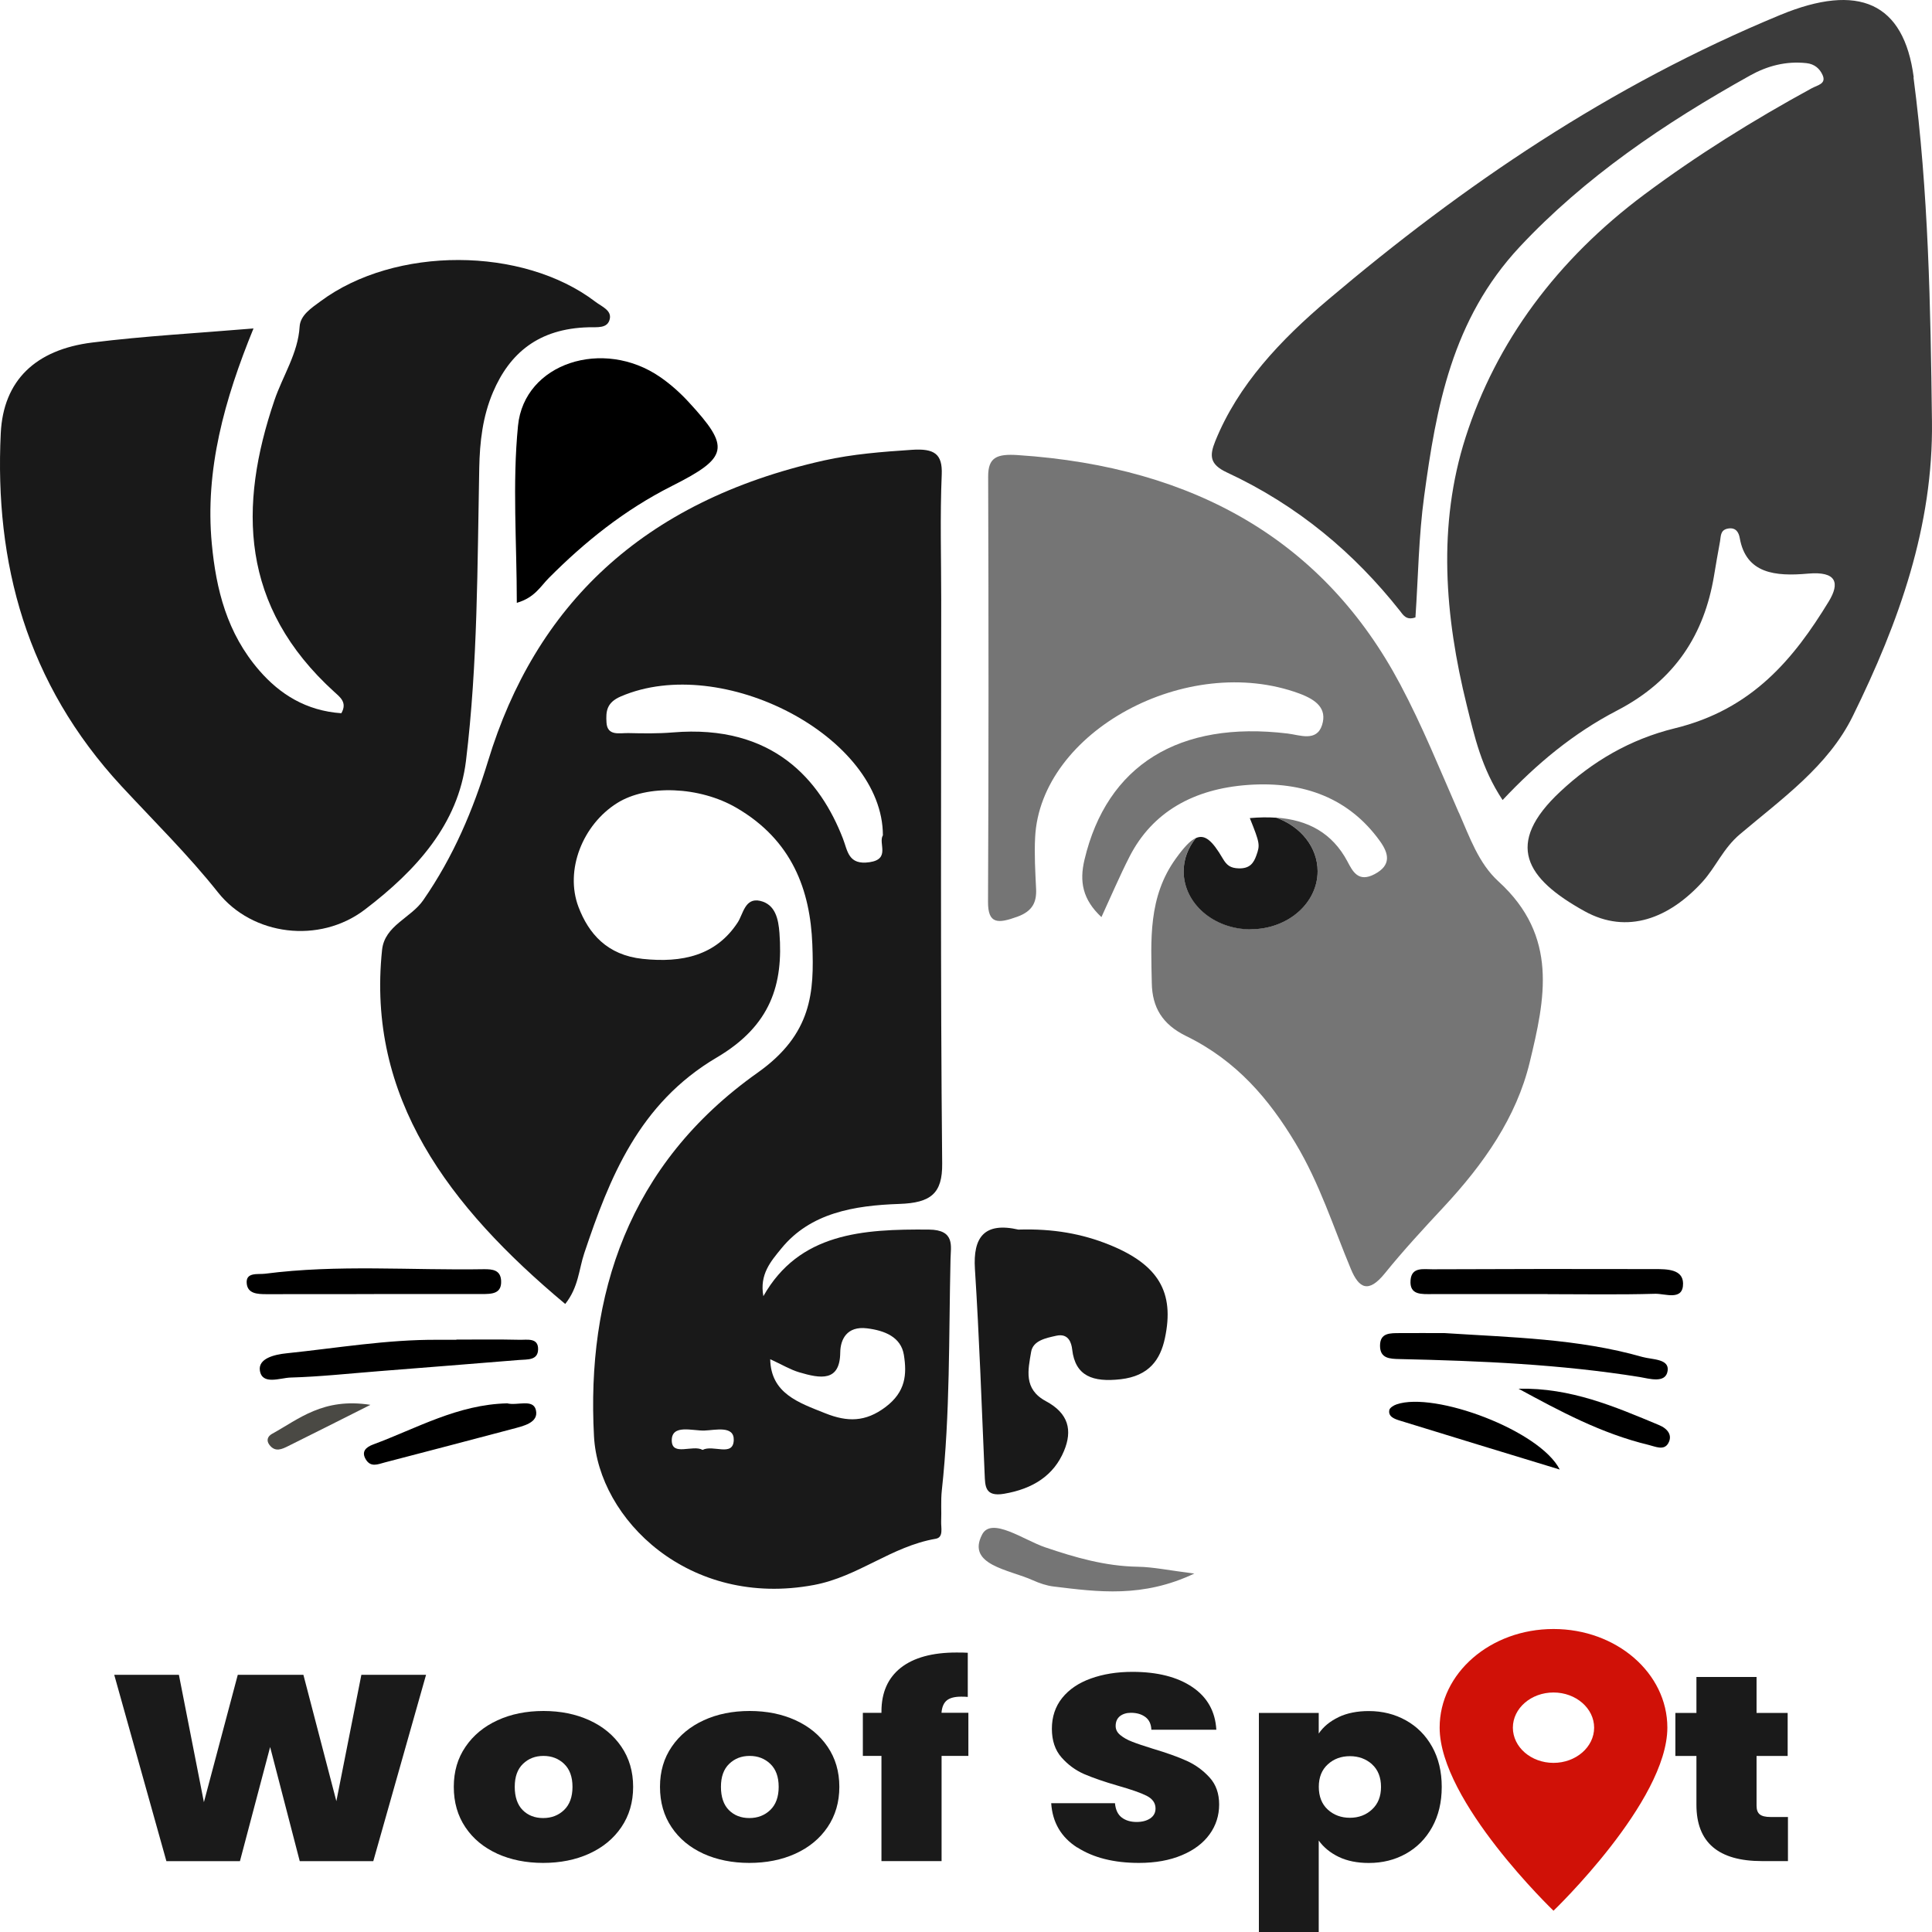 <svg width="100" height="100" viewBox="0 0 100 100" fill="none" xmlns="http://www.w3.org/2000/svg">
<path d="M29.251 67.489C23.208 62.438 18.971 56.807 19.776 49.164C19.911 47.903 21.266 47.519 21.906 46.595C23.485 44.316 24.49 41.914 25.265 39.379C27.699 31.395 33.199 25.951 42.639 23.836C44.134 23.502 45.663 23.385 47.204 23.282C48.363 23.205 48.787 23.495 48.744 24.556C48.652 26.721 48.717 28.89 48.717 31.055C48.717 40.78 48.671 50.505 48.767 60.226C48.783 61.774 48.182 62.261 46.549 62.315C44.192 62.395 41.942 62.785 40.448 64.614C39.897 65.287 39.304 65.961 39.512 67.089C41.368 63.813 44.654 63.613 48.082 63.643C49.449 63.656 49.21 64.513 49.199 65.164C49.106 69.161 49.183 73.161 48.748 77.147C48.69 77.681 48.737 78.222 48.714 78.759C48.702 79.076 48.848 79.576 48.432 79.646C46.125 80.046 44.434 81.605 42.131 82.038C35.656 83.252 30.977 78.625 30.745 74.345C30.353 67.072 32.483 60.286 39.215 55.522C42.046 53.517 42.142 51.336 42.046 48.877C41.938 46.094 41.018 43.496 38.11 41.807C36.207 40.703 33.492 40.593 31.947 41.564C30.16 42.682 29.22 45.04 29.944 46.949C30.468 48.32 31.419 49.434 33.261 49.631C35.321 49.851 37.066 49.454 38.183 47.746C38.468 47.312 38.557 46.451 39.342 46.628C40.144 46.812 40.29 47.589 40.344 48.286C40.544 50.922 39.92 53.074 37.101 54.735C33.06 57.117 31.543 60.98 30.241 64.867C29.96 65.704 29.948 66.622 29.259 67.489H29.251ZM45.698 43.239C45.702 38.138 37.382 33.791 32.136 36.046C31.389 36.366 31.358 36.827 31.392 37.397C31.435 38.108 32.055 37.938 32.517 37.944C33.284 37.961 34.058 37.974 34.817 37.911C40.036 37.471 42.47 40.413 43.629 43.402C43.876 44.039 43.903 44.79 45.008 44.627C46.106 44.466 45.447 43.642 45.698 43.235V43.239ZM39.866 70.352C39.901 72.126 41.334 72.6 42.716 73.151C43.86 73.608 44.796 73.611 45.836 72.827C46.88 72.04 46.946 71.136 46.784 70.128C46.634 69.207 45.798 68.867 44.873 68.754C43.83 68.627 43.498 69.334 43.491 70.005C43.475 71.529 42.474 71.359 41.364 71.029C40.902 70.892 40.483 70.635 39.866 70.352ZM36.369 75.046C36.908 74.762 37.948 75.423 37.979 74.542C38.006 73.771 37.024 74.025 36.465 74.045C35.849 74.068 34.774 73.701 34.77 74.549C34.77 75.403 35.853 74.759 36.365 75.046H36.369Z" fill="#191919"/>
<path d="M13.123 16.996C11.621 20.673 10.601 24.309 10.963 28.146C11.186 30.508 11.745 32.773 13.424 34.708C14.487 35.932 15.843 36.79 17.668 36.917C17.988 36.359 17.599 36.083 17.31 35.819C12.419 31.382 12.342 26.201 14.202 20.726C14.633 19.455 15.427 18.284 15.508 16.91C15.542 16.316 16.108 15.949 16.598 15.589C20.445 12.736 27.055 12.749 30.818 15.619C31.145 15.869 31.665 16.059 31.561 16.513C31.45 17.017 30.907 16.926 30.464 16.94C27.868 17.006 26.377 18.291 25.522 20.289C24.979 21.56 24.833 22.875 24.806 24.216C24.706 29.273 24.732 34.331 24.12 39.372C23.723 42.648 21.559 45.044 18.882 47.082C16.528 48.873 13.062 48.426 11.29 46.198C9.757 44.266 7.985 42.521 6.298 40.703C1.353 35.365 -0.284 29.117 0.039 22.428C0.17 19.689 1.842 18.097 4.769 17.73C7.488 17.39 10.242 17.243 13.127 17L13.123 16.996Z" fill="#191919"/>
<path d="M52.723 63.643C54.518 63.589 56.012 63.859 57.43 64.433C59.952 65.457 60.807 66.875 60.295 69.267C60.06 70.368 59.483 71.219 58.007 71.389C56.571 71.553 55.654 71.232 55.496 69.848C55.458 69.511 55.311 68.997 54.676 69.137C54.133 69.257 53.466 69.387 53.37 69.978C53.216 70.899 52.965 71.896 54.133 72.523C55.319 73.157 55.515 74.041 55.072 75.102C54.545 76.367 53.466 77.064 51.972 77.317C50.974 77.488 50.993 76.91 50.966 76.323C50.812 72.777 50.689 69.227 50.462 65.684C50.358 64.05 50.936 63.236 52.723 63.646V63.643Z" fill="#191919"/>
<path d="M26.75 31.202C26.75 28.082 26.515 25.04 26.812 22.037C27.132 18.791 31.222 17.48 34.169 19.515C34.716 19.892 35.212 20.339 35.648 20.813C37.82 23.165 37.712 23.675 34.773 25.157C32.308 26.401 30.259 28.056 28.407 29.917C27.971 30.355 27.675 30.935 26.75 31.202Z" fill="black"/>
<path d="M74.777 69.001C78.216 69.224 81.687 69.287 85.007 70.235C85.511 70.378 86.413 70.322 86.316 70.956C86.216 71.629 85.346 71.353 84.88 71.276C80.77 70.615 76.618 70.438 72.454 70.345C71.927 70.335 71.43 70.315 71.43 69.654C71.43 68.977 71.95 69.004 72.47 69.001C73.24 68.994 74.006 69.001 74.777 69.001Z" fill="black"/>
<path d="M23.623 69.337C24.709 69.337 25.799 69.321 26.886 69.347C27.286 69.357 27.868 69.224 27.852 69.848C27.837 70.422 27.294 70.358 26.87 70.392C24.451 70.592 22.029 70.779 19.61 70.972C18.084 71.092 16.559 71.259 15.034 71.302C14.499 71.319 13.563 71.709 13.451 70.935C13.362 70.322 14.179 70.111 14.845 70.045C17.445 69.775 20.026 69.331 22.664 69.347C22.984 69.347 23.304 69.347 23.623 69.347C23.623 69.347 23.623 69.341 23.623 69.337Z" fill="black"/>
<path d="M80.105 66.982C78.121 66.982 76.141 66.982 74.158 66.982C73.588 66.982 72.948 67.052 73.01 66.262C73.064 65.568 73.672 65.701 74.142 65.698C77.979 65.681 81.815 65.678 85.651 65.688C86.275 65.688 87.103 65.688 87.115 66.428C87.126 67.356 86.183 66.949 85.667 66.966C83.814 67.019 81.957 66.986 80.105 66.986V66.982Z" fill="black"/>
<path d="M19.359 66.982C17.503 66.982 15.646 66.982 13.786 66.986C13.312 66.986 12.835 66.956 12.773 66.455C12.696 65.825 13.351 65.975 13.72 65.928C17.48 65.441 21.262 65.758 25.037 65.694C25.514 65.688 25.911 65.741 25.938 66.295C25.969 66.969 25.464 66.979 24.933 66.979C23.076 66.979 21.22 66.979 19.359 66.979V66.982Z" fill="black"/>
<path d="M61.824 81.444C59.147 82.715 56.836 82.398 54.54 82.118C54.17 82.075 53.797 81.945 53.462 81.795C52.237 81.241 50.011 81.007 50.835 79.426C51.32 78.492 53 79.716 54.093 80.087C55.646 80.614 57.194 81.064 58.885 81.094C59.69 81.107 60.491 81.281 61.824 81.448V81.444Z" fill="#757575"/>
<path d="M26.254 72.637C26.774 72.77 27.594 72.387 27.737 72.981C27.898 73.651 27.074 73.814 26.473 73.975C24.289 74.555 22.102 75.126 19.914 75.696C19.559 75.79 19.19 75.966 18.932 75.536C18.689 75.129 18.947 74.902 19.317 74.765C21.578 73.928 23.685 72.697 26.254 72.637Z" fill="black"/>
<path d="M80.732 76.063C77.763 75.156 75.117 74.355 72.482 73.538C72.197 73.451 71.839 73.334 71.912 72.981C71.935 72.867 72.135 72.74 72.286 72.69C74.254 72.01 79.704 74.038 80.732 76.063Z" fill="black"/>
<path d="M78.602 71.88C81.302 71.82 83.582 72.807 85.87 73.761C86.336 73.955 86.578 74.302 86.347 74.705C86.124 75.096 85.681 74.872 85.334 74.789C82.873 74.195 80.739 73.04 78.605 71.883L78.602 71.88Z" fill="black"/>
<path d="M19.174 72.714C17.441 73.584 16.185 74.222 14.922 74.846C14.595 75.009 14.244 75.183 13.944 74.785C13.766 74.549 13.863 74.335 14.082 74.215C15.473 73.451 16.724 72.333 19.17 72.714H19.174Z" fill="#4A4944"/>
<path d="M99.054 4.002C98.546 0.132 96.204 -0.902 92.148 0.773C83.297 4.433 75.721 9.604 68.757 15.499C66.273 17.6 64.081 19.919 62.902 22.835C62.602 23.579 62.602 24.032 63.503 24.453C67.193 26.171 70.105 28.636 72.462 31.619C72.624 31.822 72.782 32.126 73.263 31.956C73.406 29.877 73.429 27.766 73.714 25.684C74.338 21.097 75.143 16.54 78.663 12.773C82.014 9.19 86.136 6.384 90.581 3.909C91.466 3.415 92.437 3.151 93.504 3.268C93.924 3.315 94.189 3.555 94.336 3.882C94.544 4.346 94.074 4.403 93.766 4.573C90.735 6.227 87.83 8.039 85.115 10.064C80.585 13.444 77.439 17.701 75.859 22.635C74.4 27.189 74.777 31.889 75.921 36.51C76.322 38.118 76.676 39.752 77.774 41.41C79.542 39.529 81.433 37.954 83.698 36.777C86.748 35.195 88.212 32.783 88.712 29.834C88.816 29.23 88.913 28.623 89.028 28.023C89.078 27.766 89.028 27.435 89.436 27.359C89.872 27.279 90.003 27.589 90.049 27.849C90.376 29.697 91.894 29.841 93.577 29.691C95.079 29.557 95.233 30.184 94.656 31.132C92.853 34.088 90.7 36.72 86.686 37.697C84.356 38.268 82.415 39.425 80.763 40.97C77.851 43.689 78.968 45.474 82.014 47.162C84.241 48.396 86.413 47.512 88.112 45.651C88.824 44.867 89.182 43.919 90.064 43.175C92.237 41.337 94.625 39.656 95.896 37.074C98.307 32.176 100.067 27.218 99.998 21.807C99.925 15.859 99.821 9.924 99.043 4.009L99.054 4.002Z" fill="#3B3B3B"/>
<path d="M75.509 42.068C74.531 39.839 73.622 37.574 72.47 35.412C68.584 28.103 61.963 24.166 52.677 23.555C51.594 23.485 51.144 23.672 51.147 24.663C51.171 31.999 51.174 39.335 51.14 46.672C51.132 47.849 51.667 47.806 52.657 47.449C53.458 47.159 53.659 46.682 53.628 46.008C53.586 45.12 53.532 44.23 53.578 43.342C53.851 37.864 61.439 33.754 67.251 35.896C68.141 36.226 68.696 36.68 68.43 37.527C68.149 38.411 67.278 38.044 66.654 37.968C61.012 37.284 57.287 39.616 56.132 44.503C55.866 45.627 56.031 46.555 57.01 47.469C57.514 46.375 57.953 45.34 58.466 44.336C59.644 42.034 61.774 40.827 64.609 40.627C67.502 40.423 69.844 41.334 71.423 43.532C71.893 44.186 72.02 44.783 71.153 45.244C70.306 45.694 70.013 45.1 69.747 44.596C68.954 43.099 67.679 42.435 66.061 42.321C67.317 42.772 68.199 43.843 68.199 45.094C68.199 46.752 66.647 48.096 64.732 48.096C62.818 48.096 61.266 46.752 61.266 45.094C61.266 44.453 61.497 43.863 61.894 43.376C61.601 43.509 61.277 43.863 60.865 44.433C59.417 46.435 59.575 48.663 59.617 50.892C59.64 52.13 60.153 53.02 61.397 53.627C64.012 54.905 65.688 56.897 67.047 59.159C68.303 61.244 69.008 63.496 69.921 65.684C70.34 66.689 70.833 66.952 71.677 65.911C72.632 64.73 73.676 63.599 74.724 62.475C76.803 60.243 78.49 57.831 79.176 54.992C79.969 51.716 80.682 48.467 77.562 45.624C76.526 44.68 76.064 43.315 75.513 42.064L75.509 42.068Z" fill="#757575"/>
<path d="M64.732 48.099C66.646 48.099 68.199 46.755 68.199 45.097C68.199 43.846 67.317 42.775 66.061 42.325C65.626 42.295 65.171 42.301 64.69 42.345C65.221 43.659 65.217 43.742 65.033 44.266C64.89 44.673 64.694 44.96 64.12 44.947C63.681 44.933 63.496 44.787 63.288 44.433C62.748 43.512 62.363 43.165 61.894 43.382C61.501 43.869 61.266 44.46 61.266 45.1C61.266 46.758 62.818 48.103 64.732 48.103V48.099Z" fill="#191919"/>
<path d="M80.409 84.317C77.15 84.317 74.516 86.599 74.516 89.421C74.516 93.248 80.409 98.899 80.409 98.899C80.409 98.899 86.302 93.248 86.302 89.421C86.302 86.599 83.667 84.317 80.409 84.317ZM80.409 91.246C79.246 91.246 78.306 90.428 78.306 89.424C78.306 88.42 79.249 87.603 80.409 87.603C81.568 87.603 82.512 88.42 82.512 89.424C82.512 90.428 81.568 91.246 80.409 91.246Z" fill="#D01107"/>
<path d="M22.052 86.689L19.321 96.334H15.515L13.982 90.425L12.419 96.334H8.613L5.913 86.689H9.26L10.554 93.281L12.307 86.689H15.704L17.41 93.228L18.704 86.689H22.052Z" fill="#1A1A1A"/>
<path d="M25.738 95.947C25.037 95.626 24.486 95.173 24.089 94.579C23.689 93.985 23.488 93.288 23.488 92.487C23.488 91.686 23.692 90.999 24.097 90.409C24.501 89.815 25.056 89.361 25.753 89.041C26.45 88.72 27.247 88.56 28.13 88.56C29.012 88.56 29.805 88.72 30.506 89.041C31.207 89.361 31.758 89.815 32.162 90.409C32.567 91.002 32.771 91.693 32.771 92.487C32.771 93.281 32.567 93.975 32.162 94.572C31.758 95.169 31.199 95.626 30.494 95.947C29.79 96.267 28.992 96.424 28.11 96.424C27.228 96.424 26.435 96.263 25.734 95.947H25.738ZM29.197 93.685C29.485 93.408 29.632 93.007 29.632 92.487C29.632 91.966 29.485 91.57 29.197 91.296C28.908 91.022 28.553 90.886 28.13 90.886C27.706 90.886 27.355 91.022 27.07 91.296C26.785 91.57 26.643 91.966 26.643 92.487C26.643 93.007 26.782 93.418 27.055 93.691C27.328 93.965 27.683 94.102 28.114 94.102C28.546 94.102 28.908 93.962 29.197 93.685Z" fill="#1A1A1A"/>
<path d="M36.41 95.947C35.709 95.626 35.159 95.173 34.762 94.579C34.361 93.985 34.161 93.288 34.161 92.487C34.161 91.686 34.365 90.999 34.77 90.409C35.174 89.815 35.729 89.361 36.426 89.041C37.123 88.72 37.92 88.56 38.802 88.56C39.684 88.56 40.478 88.72 41.179 89.041C41.88 89.361 42.431 89.815 42.835 90.409C43.239 91.002 43.444 91.693 43.444 92.487C43.444 93.281 43.239 93.975 42.835 94.572C42.431 95.169 41.872 95.626 41.167 95.947C40.462 96.267 39.665 96.424 38.783 96.424C37.901 96.424 37.108 96.263 36.407 95.947H36.41ZM39.869 93.685C40.158 93.408 40.304 93.007 40.304 92.487C40.304 91.966 40.158 91.57 39.869 91.296C39.58 91.022 39.226 90.886 38.802 90.886C38.379 90.886 38.028 91.022 37.743 91.296C37.458 91.57 37.316 91.966 37.316 92.487C37.316 93.007 37.454 93.418 37.728 93.691C38.001 93.965 38.356 94.102 38.787 94.102C39.218 94.102 39.58 93.962 39.869 93.685Z" fill="#1A1A1A"/>
<path d="M50.127 90.885H48.736V96.33H45.624V90.885H44.661V88.657H45.624V88.587C45.624 87.603 45.959 86.849 46.626 86.322C47.296 85.798 48.255 85.534 49.507 85.534C49.761 85.534 49.953 85.537 50.092 85.547V87.833C50.007 87.823 49.892 87.819 49.745 87.819C49.406 87.819 49.16 87.886 49.002 88.016C48.844 88.15 48.755 88.36 48.732 88.653H50.123V90.882L50.127 90.885Z" fill="#1A1A1A"/>
<path d="M55.754 95.626C54.922 95.092 54.476 94.328 54.41 93.334H57.711C57.742 93.671 57.857 93.918 58.058 94.072C58.258 94.225 58.516 94.305 58.832 94.305C59.117 94.305 59.352 94.242 59.533 94.122C59.714 94.001 59.81 93.828 59.81 93.608C59.81 93.324 59.656 93.107 59.352 92.951C59.048 92.797 58.551 92.624 57.869 92.43C57.141 92.22 56.556 92.016 56.109 91.823C55.662 91.626 55.273 91.339 54.942 90.962C54.61 90.585 54.445 90.088 54.445 89.478C54.445 88.867 54.622 88.327 54.98 87.883C55.338 87.439 55.831 87.106 56.463 86.879C57.095 86.652 57.811 86.535 58.612 86.535C59.907 86.535 60.943 86.799 61.717 87.323C62.491 87.846 62.903 88.584 62.957 89.531H59.594C59.583 89.241 59.483 89.021 59.286 88.874C59.09 88.727 58.84 88.654 58.535 88.654C58.304 88.654 58.115 88.714 57.965 88.83C57.819 88.951 57.746 89.117 57.746 89.338C57.746 89.521 57.827 89.678 57.992 89.811C58.154 89.945 58.358 90.058 58.601 90.151C58.843 90.248 59.202 90.368 59.675 90.515C60.38 90.725 60.962 90.932 61.42 91.139C61.879 91.346 62.271 91.633 62.606 92C62.942 92.367 63.103 92.837 63.103 93.401C63.103 93.965 62.938 94.492 62.606 94.946C62.275 95.403 61.798 95.763 61.17 96.026C60.542 96.29 59.803 96.424 58.951 96.424C57.657 96.424 56.594 96.157 55.762 95.623L55.754 95.626Z" fill="#1A1A1A"/>
<path d="M69.285 88.877C69.728 88.667 70.248 88.564 70.849 88.564C71.554 88.564 72.193 88.724 72.767 89.044C73.341 89.364 73.796 89.818 74.127 90.412C74.458 91.005 74.624 91.696 74.624 92.49C74.624 93.284 74.458 93.978 74.127 94.575C73.796 95.172 73.341 95.629 72.767 95.95C72.193 96.27 71.554 96.427 70.849 96.427C70.248 96.427 69.732 96.323 69.293 96.113C68.858 95.903 68.511 95.619 68.257 95.266V100H65.16V88.66H68.257V89.728C68.5 89.371 68.842 89.091 69.285 88.88V88.877ZM71.015 91.316C70.703 91.039 70.321 90.899 69.871 90.899C69.42 90.899 69.035 91.039 68.727 91.323C68.415 91.606 68.261 91.993 68.261 92.487C68.261 92.981 68.415 93.381 68.727 93.665C69.039 93.948 69.42 94.088 69.871 94.088C70.321 94.088 70.707 93.945 71.015 93.658C71.327 93.371 71.481 92.981 71.481 92.49C71.481 92 71.327 91.599 71.015 91.319V91.316Z" fill="#1A1A1A"/>
<path d="M92.544 94.045V96.33H91.2C88.935 96.33 87.807 95.359 87.807 93.418V90.889H86.717V88.66H87.807V86.799H90.919V88.66H92.529V90.889H90.919V93.461C90.919 93.671 90.973 93.821 91.085 93.912C91.196 94.002 91.381 94.048 91.647 94.048H92.548L92.544 94.045Z" fill="#1A1A1A"/>
</svg>
